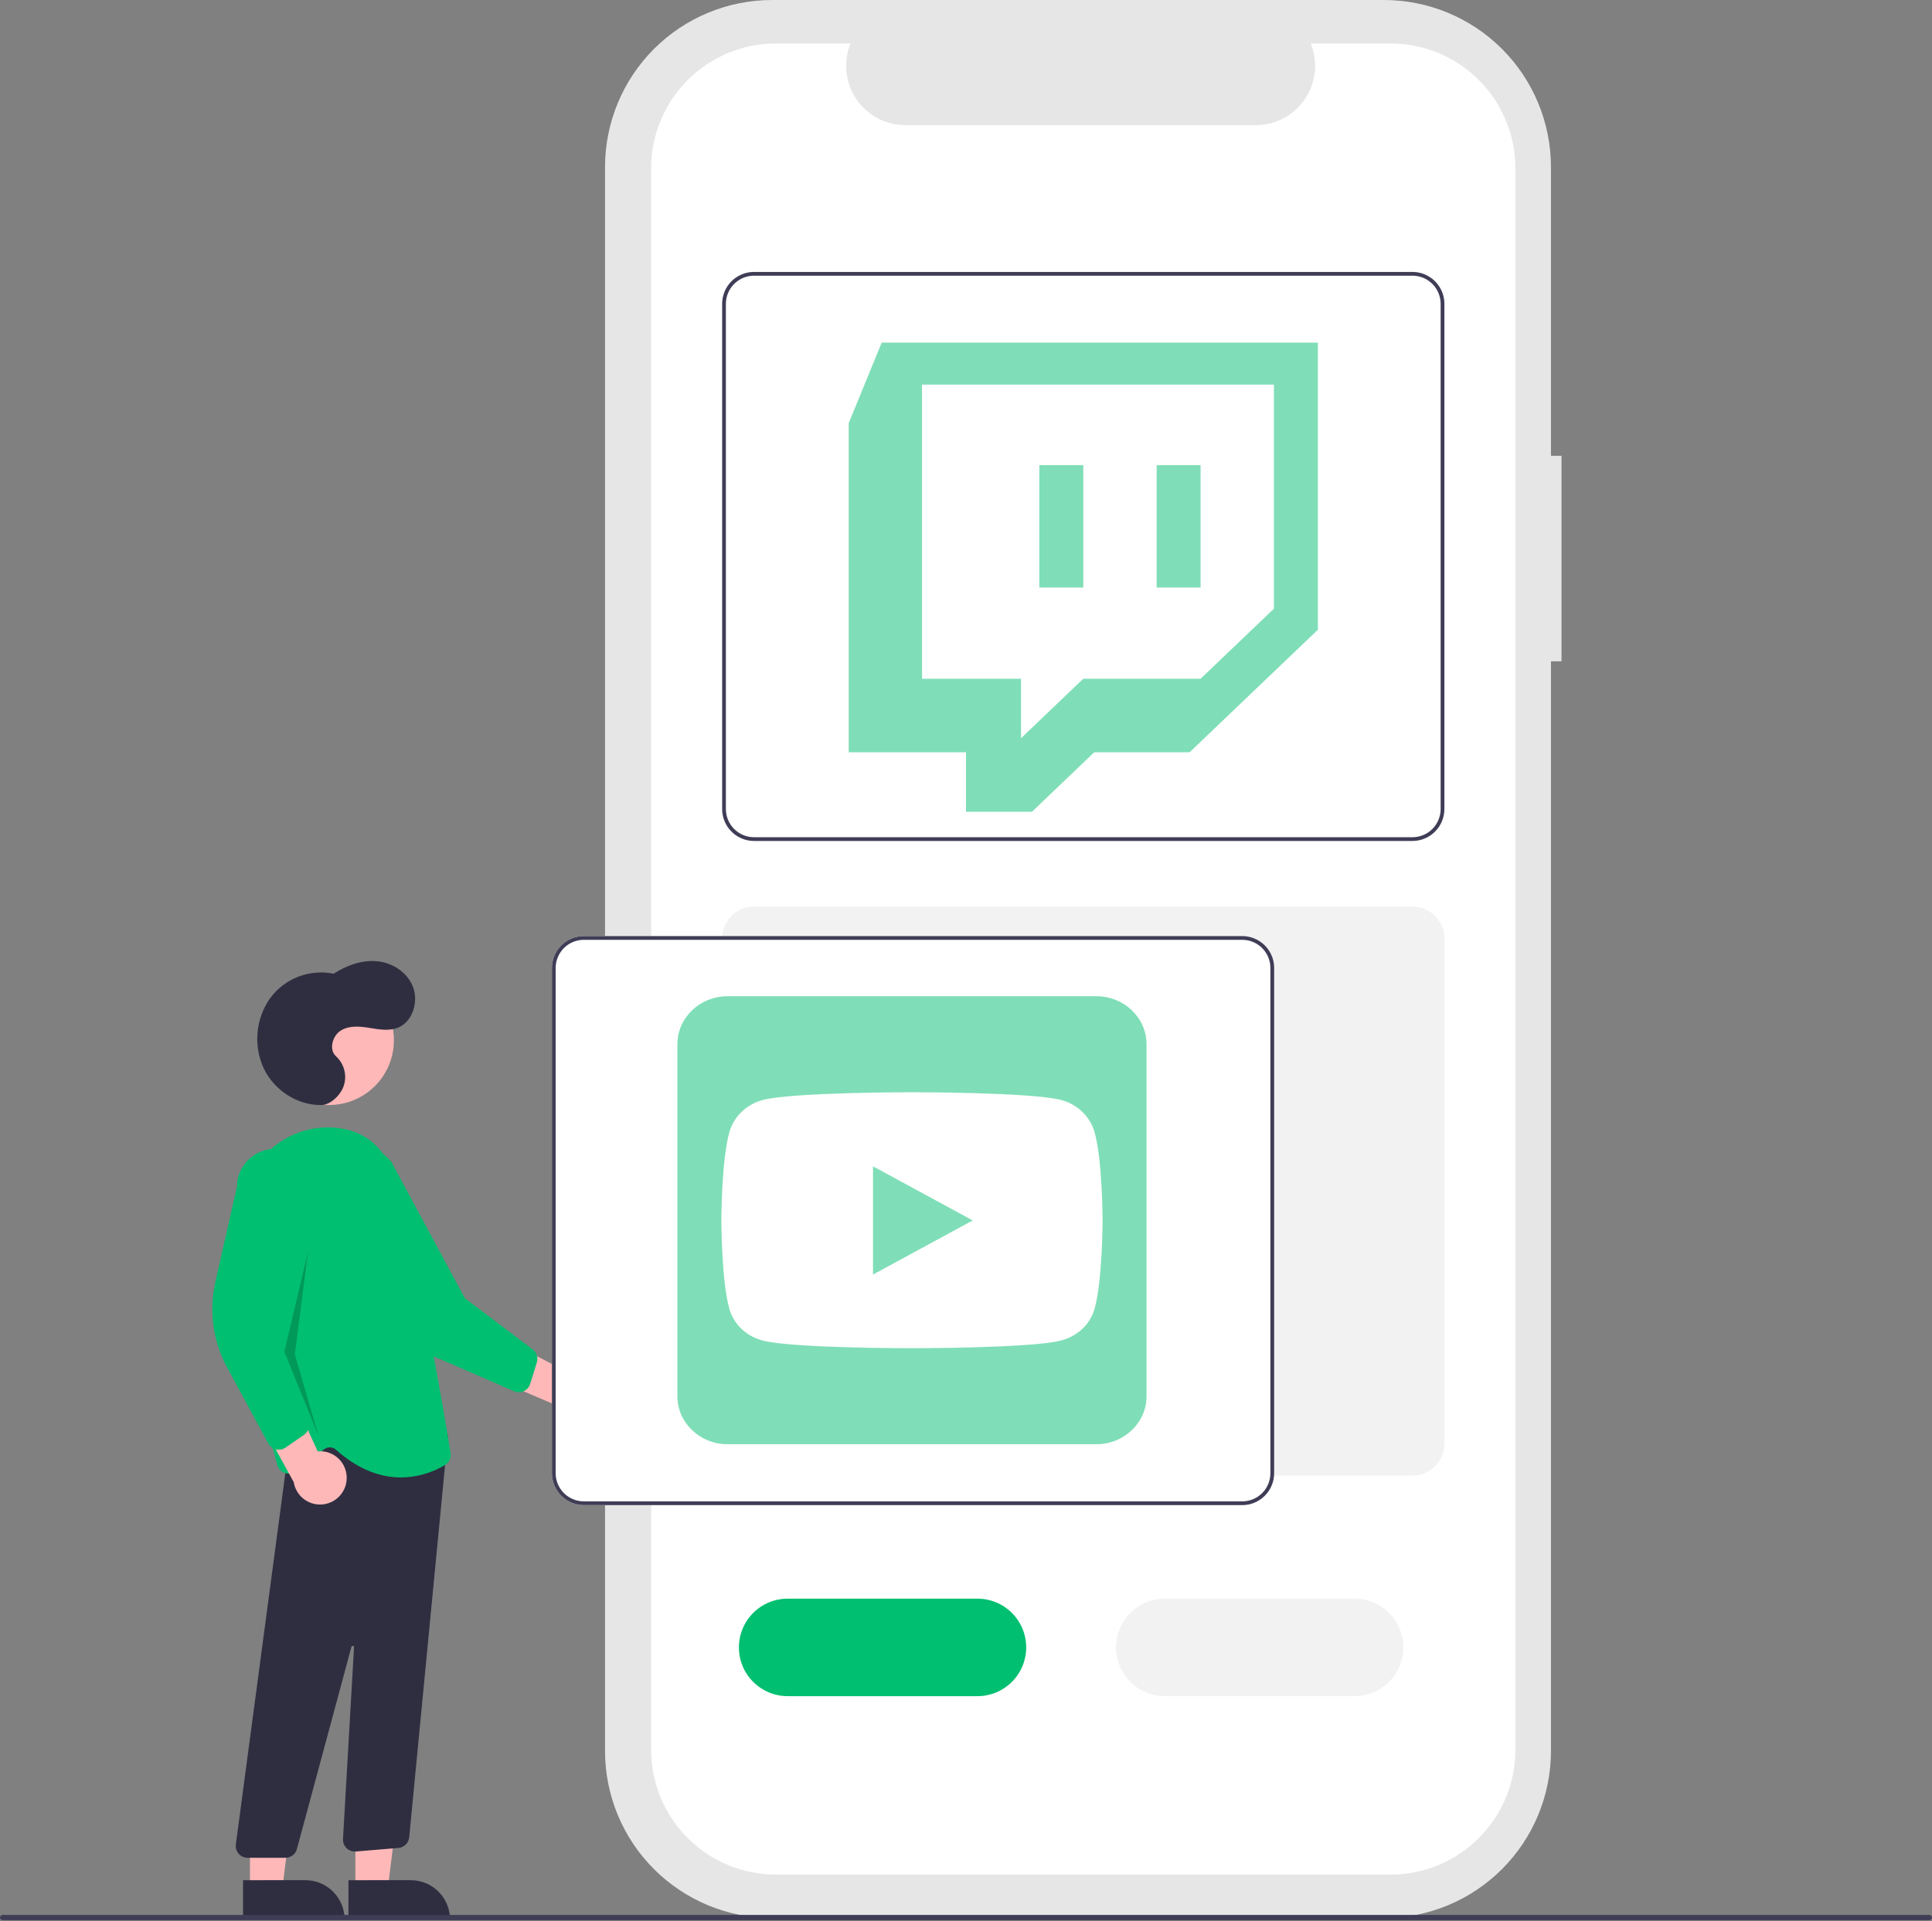 <svg width="733" height="729" viewBox="0 0 733 729" fill="none" xmlns="http://www.w3.org/2000/svg">
<rect x="0" y="0" width="733" height="729" fill="#808080" stroke="none"/>
<g clip-path="url(#clip0)">
<path d="M226.953 520.418C226.143 519.191 225.074 518.157 223.821 517.388C222.567 516.62 221.161 516.135 219.7 515.969C218.24 515.803 216.76 515.959 215.367 516.426C213.973 516.893 212.698 517.66 211.633 518.674L179.879 502.284L181.853 520.748L211.704 533.482C213.525 535.158 215.897 536.109 218.372 536.153C220.847 536.198 223.252 535.333 225.131 533.723C227.011 532.112 228.235 529.869 228.571 527.416C228.906 524.964 228.331 522.474 226.953 520.418V520.418Z" fill="#FFB8B8"/>
<path d="M198.733 527.85C198.159 528.113 197.535 528.253 196.903 528.26C196.271 528.267 195.644 528.14 195.064 527.889L164.902 514.805C154.589 510.333 146.251 502.267 141.44 492.107L125.583 458.636C124.413 457.133 123.551 455.413 123.047 453.577C122.542 451.74 122.404 449.822 122.641 447.931C122.878 446.041 123.485 444.216 124.427 442.561C125.37 440.906 126.63 439.453 128.134 438.284C129.639 437.116 131.359 436.256 133.196 435.753C135.034 435.25 136.952 435.114 138.842 435.353C140.732 435.591 142.556 436.2 144.211 437.145C145.865 438.089 147.317 439.35 148.484 440.856L176.356 492.569L202.093 512.011C202.83 512.57 203.377 513.342 203.661 514.222C203.945 515.102 203.951 516.048 203.68 516.932L201.154 525.091C200.882 525.966 200.351 526.738 199.63 527.303C199.354 527.52 199.053 527.703 198.733 527.85V527.85Z" fill="#01BF71"/>
<path d="M124.885 419.272C138.45 419.272 149.446 408.276 149.446 394.711C149.446 381.147 138.45 370.15 124.885 370.15C111.32 370.15 100.324 381.147 100.324 394.711C100.324 408.276 111.32 419.272 124.885 419.272Z" fill="#FFB8B8"/>
<path d="M134.833 716.908L147.093 716.907L152.925 669.619L134.831 669.62L134.833 716.908Z" fill="#FFB8B8"/>
<path d="M170.737 728.29L132.207 728.292L132.206 713.405L155.85 713.404C159.798 713.404 163.585 714.972 166.377 717.764C169.169 720.555 170.737 724.342 170.737 728.29V728.29V728.29Z" fill="#2F2E41"/>
<path d="M94.833 716.908L107.093 716.907L112.925 669.619L94.831 669.62L94.833 716.908Z" fill="#FFB8B8"/>
<path d="M130.737 728.29L92.207 728.292L92.206 713.405L115.85 713.404C119.798 713.404 123.585 714.972 126.377 717.764C129.169 720.555 130.737 724.342 130.737 728.29V728.29V728.29Z" fill="#2F2E41"/>
<path d="M90.552 703.372C90.13 702.89 89.816 702.323 89.63 701.709C89.445 701.095 89.393 700.449 89.478 699.814L110.942 538.828L164.271 547.885L169.962 544.47L155.245 697.214C155.122 698.245 154.648 699.202 153.902 699.925C153.155 700.647 152.183 701.089 151.148 701.178L135.001 702.523C134.359 702.577 133.713 702.492 133.106 702.275C132.5 702.057 131.947 701.712 131.486 701.262C131.025 700.813 130.665 700.269 130.432 699.669C130.199 699.068 130.097 698.424 130.134 697.781L134.315 625.039C134.322 624.916 134.284 624.794 134.206 624.697C134.129 624.6 134.018 624.536 133.896 624.516C133.774 624.496 133.649 624.522 133.545 624.589C133.441 624.656 133.365 624.759 133.333 624.879L112.65 701.579C112.391 702.534 111.826 703.377 111.041 703.979C110.255 704.58 109.294 704.907 108.305 704.908H93.938C93.297 704.908 92.663 704.771 92.079 704.506C91.495 704.241 90.975 703.855 90.552 703.372V703.372Z" fill="#2F2E41"/>
<path d="M127.485 550.097C126.873 549.543 126.086 549.22 125.261 549.186C124.436 549.151 123.625 549.407 122.969 549.908L112.307 558.201C111.727 558.654 111.044 558.957 110.32 559.084C109.595 559.212 108.85 559.159 108.15 558.931C107.45 558.704 106.817 558.308 106.306 557.778C105.795 557.249 105.422 556.602 105.219 555.895C99.99 537.579 88.141 491.477 91.06 459.028C92.715 440.636 108.597 426.657 126.465 427.83C138.681 428.645 146.717 435.692 150.351 448.775C159.274 480.897 169.079 539.819 170.954 551.305C171.102 552.196 170.978 553.111 170.596 553.93C170.215 554.749 169.595 555.433 168.818 555.894C163.773 558.922 158.01 560.544 152.126 560.591C145.007 560.591 136.471 558.112 127.485 550.097Z" fill="#01BF71"/>
<path d="M131.508 561.523C131.627 560.058 131.424 558.585 130.912 557.206C130.4 555.828 129.593 554.579 128.546 553.547C127.499 552.515 126.239 551.724 124.854 551.232C123.469 550.739 121.992 550.557 120.529 550.696L105.657 518.203L95.816 533.951L111.447 562.392C111.845 564.835 113.125 567.047 115.045 568.61C116.964 570.172 119.391 570.975 121.863 570.868C124.336 570.761 126.684 569.751 128.461 568.028C130.239 566.306 131.323 563.991 131.508 561.523V561.523Z" fill="#FFB8B8"/>
<path d="M104.716 549.956C104.101 549.809 103.524 549.534 103.022 549.149C102.521 548.764 102.106 548.278 101.804 547.723L86.145 518.814C80.79 508.93 79.207 497.438 81.691 486.475L89.869 450.352C89.876 448.446 90.258 446.561 90.995 444.804C91.731 443.046 92.806 441.451 94.159 440.11C95.512 438.768 97.116 437.707 98.879 436.985C100.643 436.264 102.531 435.898 104.437 435.907C106.342 435.917 108.227 436.301 109.983 437.04C111.739 437.778 113.333 438.855 114.673 440.21C116.013 441.565 117.072 443.17 117.791 444.935C118.51 446.699 118.874 448.588 118.862 450.493L108.881 508.386L117.134 539.566C117.369 540.461 117.323 541.406 117.003 542.274C116.683 543.141 116.105 543.89 115.346 544.418L108.323 549.279C107.569 549.8 106.675 550.079 105.759 550.079C105.408 550.079 105.057 550.038 104.716 549.956V549.956Z" fill="#01BF71"/>
<path opacity="0.2" d="M116.869 474.908L107.869 512.908L120.869 544.908L111.869 513.908L116.869 474.908Z" fill="black"/>
<path d="M122.067 419.288C113.059 419.492 104.158 413.89 100.095 405.46C98.111 401.183 97.29 396.459 97.714 391.763C98.139 387.068 99.794 382.567 102.512 378.715C105.227 375.044 108.932 372.223 113.193 370.583C117.455 368.944 122.096 368.554 126.571 369.459C131.525 366.306 137.285 364.184 143.058 364.724C148.83 365.264 154.539 368.856 156.698 374.495C158.857 380.133 156.538 387.565 151.17 389.856C147.729 391.325 143.843 390.613 140.17 390.02C136.498 389.428 132.492 389.042 129.296 391.028C126.099 393.014 124.663 398.34 127.525 400.824C129.055 402.235 130.139 404.063 130.641 406.082C131.144 408.102 131.044 410.225 130.354 412.188C128.915 416.088 124.989 419.222 122.067 419.288Z" fill="#2F2E41"/>
<path d="M592.434 172.947H588.435V63.402C588.435 55.076 586.795 46.831 583.609 39.139C580.423 31.447 575.752 24.457 569.865 18.57C563.978 12.683 556.988 8.012 549.296 4.826C541.604 1.64 533.359 9.19266e-06 525.033 1.33483e-10H292.946C276.131 -3.44781e-05 260.005 6.68 248.114 18.57C236.224 30.46 229.544 46.587 229.544 63.402V664.376C229.544 681.191 236.224 697.318 248.114 709.208C260.004 721.098 276.131 727.778 292.946 727.778H525.033C541.848 727.778 557.975 721.098 569.865 709.208C581.755 697.318 588.435 681.192 588.435 664.376V250.924H592.434L592.434 172.947Z" fill="#E6E6E6"/>
<path d="M574.94 63.844V663.934C574.94 676.492 569.951 688.536 561.071 697.416C552.192 706.295 540.148 711.284 527.59 711.284H294.39C281.832 711.284 269.789 706.295 260.909 697.416C252.029 688.536 247.04 676.492 247.04 663.934V63.844C247.04 51.286 252.029 39.243 260.909 30.363C269.789 21.483 281.832 16.494 294.39 16.494H322.68C321.29 19.91 320.761 23.616 321.139 27.284C321.516 30.953 322.79 34.472 324.847 37.533C326.905 40.594 329.683 43.102 332.937 44.837C336.191 46.573 339.822 47.482 343.51 47.484H476.47C480.158 47.481 483.789 46.573 487.043 44.837C490.297 43.102 493.075 40.594 495.133 37.533C497.19 34.472 498.464 30.953 498.842 27.284C499.219 23.616 498.69 19.91 497.3 16.494H527.59C540.148 16.494 552.192 21.483 561.071 30.363C569.951 39.243 574.94 51.286 574.94 63.844V63.844Z" fill="white"/>
<path d="M547.29 351.994C546.443 349.651 544.896 347.625 542.857 346.192C540.819 344.758 538.389 343.988 535.898 343.984H286.083C284.493 343.983 282.919 344.296 281.45 344.904C279.981 345.512 278.646 346.404 277.522 347.528C276.398 348.652 275.507 349.987 274.899 351.455C274.291 352.924 273.978 354.498 273.978 356.088V547.793C273.983 551.002 275.26 554.078 277.529 556.347C279.798 558.616 282.874 559.893 286.083 559.897H535.898C539.106 559.893 542.182 558.616 544.451 556.347C546.72 554.078 547.997 551.002 548.002 547.793V356.088C548.004 354.692 547.763 353.307 547.29 351.994V351.994Z" fill="#F2F2F2"/>
<path d="M547.29 111.191C546.443 108.848 544.896 106.822 542.857 105.388C540.819 103.955 538.389 103.185 535.898 103.181H286.083C284.493 103.18 282.919 103.493 281.45 104.101C279.981 104.709 278.646 105.601 277.522 106.725C276.398 107.849 275.507 109.183 274.899 110.652C274.291 112.121 273.978 113.695 273.978 115.285V306.99C273.983 310.199 275.26 313.275 277.529 315.544C279.798 317.813 282.874 319.089 286.083 319.094H535.898C539.106 319.089 542.182 317.813 544.451 315.544C546.72 313.275 547.997 310.199 548.002 306.99V115.285C548.004 113.889 547.763 112.504 547.29 111.191V111.191Z" fill="white"/>
<path d="M547.29 111.191C546.443 108.848 544.896 106.822 542.857 105.388C540.819 103.955 538.389 103.185 535.898 103.181H286.083C284.493 103.18 282.919 103.493 281.45 104.101C279.981 104.709 278.646 105.601 277.522 106.725C276.398 107.849 275.507 109.183 274.899 110.652C274.291 112.121 273.978 113.695 273.978 115.285V306.99C273.983 310.199 275.26 313.275 277.529 315.544C279.798 317.813 282.874 319.089 286.083 319.094H535.898C539.106 319.089 542.182 317.813 544.451 315.544C546.72 313.275 547.997 310.199 548.002 306.99V115.285C548.004 113.889 547.763 112.504 547.29 111.191V111.191ZM546.578 306.99C546.574 309.821 545.448 312.536 543.446 314.538C541.444 316.54 538.729 317.666 535.898 317.67H286.083C283.251 317.666 280.537 316.54 278.534 314.538C276.532 312.536 275.406 309.821 275.402 306.99V115.285C275.406 112.454 276.532 109.739 278.534 107.737C280.537 105.735 283.251 104.608 286.083 104.605H535.898C538.729 104.608 541.444 105.735 543.446 107.737C545.448 109.739 546.574 112.454 546.578 115.285V306.99Z" fill="#3F3D56"/>
<path d="M482.705 363.191C481.859 360.848 480.311 358.822 478.273 357.388C476.235 355.955 473.805 355.185 471.313 355.181H221.498C219.908 355.18 218.334 355.493 216.865 356.101C215.396 356.709 214.062 357.601 212.938 358.725C211.814 359.849 210.922 361.183 210.314 362.652C209.706 364.121 209.393 365.695 209.394 367.285V558.99C209.398 562.199 210.675 565.275 212.944 567.544C215.213 569.813 218.289 571.089 221.498 571.094H471.313C474.522 571.089 477.598 569.813 479.867 567.544C482.136 565.275 483.413 562.199 483.417 558.99V367.285C483.419 365.889 483.179 364.504 482.705 363.191V363.191Z" fill="white"/>
<path d="M482.705 363.191C481.859 360.848 480.311 358.822 478.273 357.388C476.235 355.955 473.805 355.185 471.313 355.181H221.498C219.908 355.18 218.334 355.493 216.865 356.101C215.396 356.709 214.062 357.601 212.938 358.725C211.814 359.849 210.922 361.183 210.314 362.652C209.706 364.121 209.393 365.695 209.394 367.285V558.99C209.398 562.199 210.675 565.275 212.944 567.544C215.213 569.813 218.289 571.089 221.498 571.094H471.313C474.522 571.089 477.598 569.813 479.867 567.544C482.136 565.275 483.413 562.199 483.417 558.99V367.285C483.419 365.889 483.179 364.504 482.705 363.191V363.191ZM481.993 558.99C481.99 561.821 480.863 564.536 478.861 566.538C476.859 568.54 474.144 569.666 471.313 569.67H221.498C218.667 569.666 215.952 568.54 213.95 566.538C211.948 564.536 210.821 561.821 210.818 558.99V367.285C210.821 364.454 211.948 361.739 213.95 359.737C215.952 357.735 218.667 356.608 221.498 356.605H471.313C474.144 356.608 476.859 357.735 478.861 359.737C480.863 361.739 481.99 364.454 481.993 367.285L481.993 558.99Z" fill="#3F3D56"/>
<path d="M370.842 643.586H298.842C293.935 643.586 289.23 641.637 285.76 638.168C282.291 634.698 280.342 629.993 280.342 625.086C280.342 620.18 282.291 615.474 285.76 612.005C289.23 608.535 293.935 606.586 298.842 606.586H370.842C375.748 606.586 380.454 608.535 383.923 612.005C387.393 615.474 389.342 620.18 389.342 625.086C389.342 629.993 387.393 634.698 383.923 638.168C380.454 641.637 375.748 643.586 370.842 643.586V643.586Z" fill="#01BF71"/>
<path d="M513.922 643.586H441.922C437.015 643.586 432.31 641.637 428.84 638.168C425.371 634.698 423.422 629.993 423.422 625.086C423.422 620.18 425.371 615.474 428.84 612.005C432.31 608.535 437.015 606.586 441.922 606.586H513.922C518.828 606.586 523.534 608.535 527.003 612.005C530.473 615.474 532.422 620.18 532.422 625.086C532.422 629.993 530.473 634.698 527.003 638.168C523.534 641.637 518.828 643.586 513.922 643.586V643.586Z" fill="#F2F2F2"/>
<path d="M732 728.586H1C0.735 728.586 0.48 728.481 0.293 728.293C0.105 728.106 0 727.851 0 727.586C0 727.321 0.105 727.067 0.293 726.879C0.48 726.692 0.735 726.586 1 726.586H732C732.265 726.586 732.52 726.692 732.707 726.879C732.895 727.067 733 727.321 733 727.586C733 727.851 732.895 728.106 732.707 728.293C732.52 728.481 732.265 728.586 732 728.586Z" fill="#3F3D56"/>
<path d="M331.22 442.547L369.045 463.076L331.22 483.605V442.547ZM435 396.214V529.786C435 539.842 426.458 548 415.929 548H276.071C265.542 548 257 539.842 257 529.786V396.214C257 386.158 265.542 378 276.071 378H415.929C426.458 378 435 386.158 435 396.214ZM418.313 463.114C418.313 463.114 418.312 440.498 415.293 429.645C413.624 423.65 408.737 418.944 402.499 417.35C391.255 414.429 346 414.429 346 414.429C346 414.429 300.745 414.429 289.501 417.35C283.263 418.944 278.376 423.65 276.707 429.645C273.687 440.46 273.688 463.114 273.688 463.114C273.688 463.114 273.687 485.73 276.707 496.583C278.376 502.578 283.263 507.094 289.501 508.688C300.745 511.571 346 511.571 346 511.571C346 511.571 391.255 511.571 402.499 508.65C408.737 507.056 413.624 502.54 415.293 496.545C418.312 485.73 418.313 463.114 418.313 463.114V463.114Z" fill="#01BF71" fill-opacity="0.5"/>
<path d="M334.518 130L322 160.554V285.432H366.5V308H391.536L415.159 285.432H451.341L500 238.946V130H334.518ZM483.323 230.959L455.5 257.54H411L387.378 280.108V257.54H349.823V145.933H483.323V230.959V230.959ZM455.5 176.487V222.933H438.823V176.487H455.5ZM411 176.487V222.933H394.323V176.487H411Z" fill="#01BF71" fill-opacity="0.5"/>
</g>
<defs>
<clipPath id="clip0">
<rect width="733" height="728.586" fill="white"/>
</clipPath>
</defs>
</svg>
